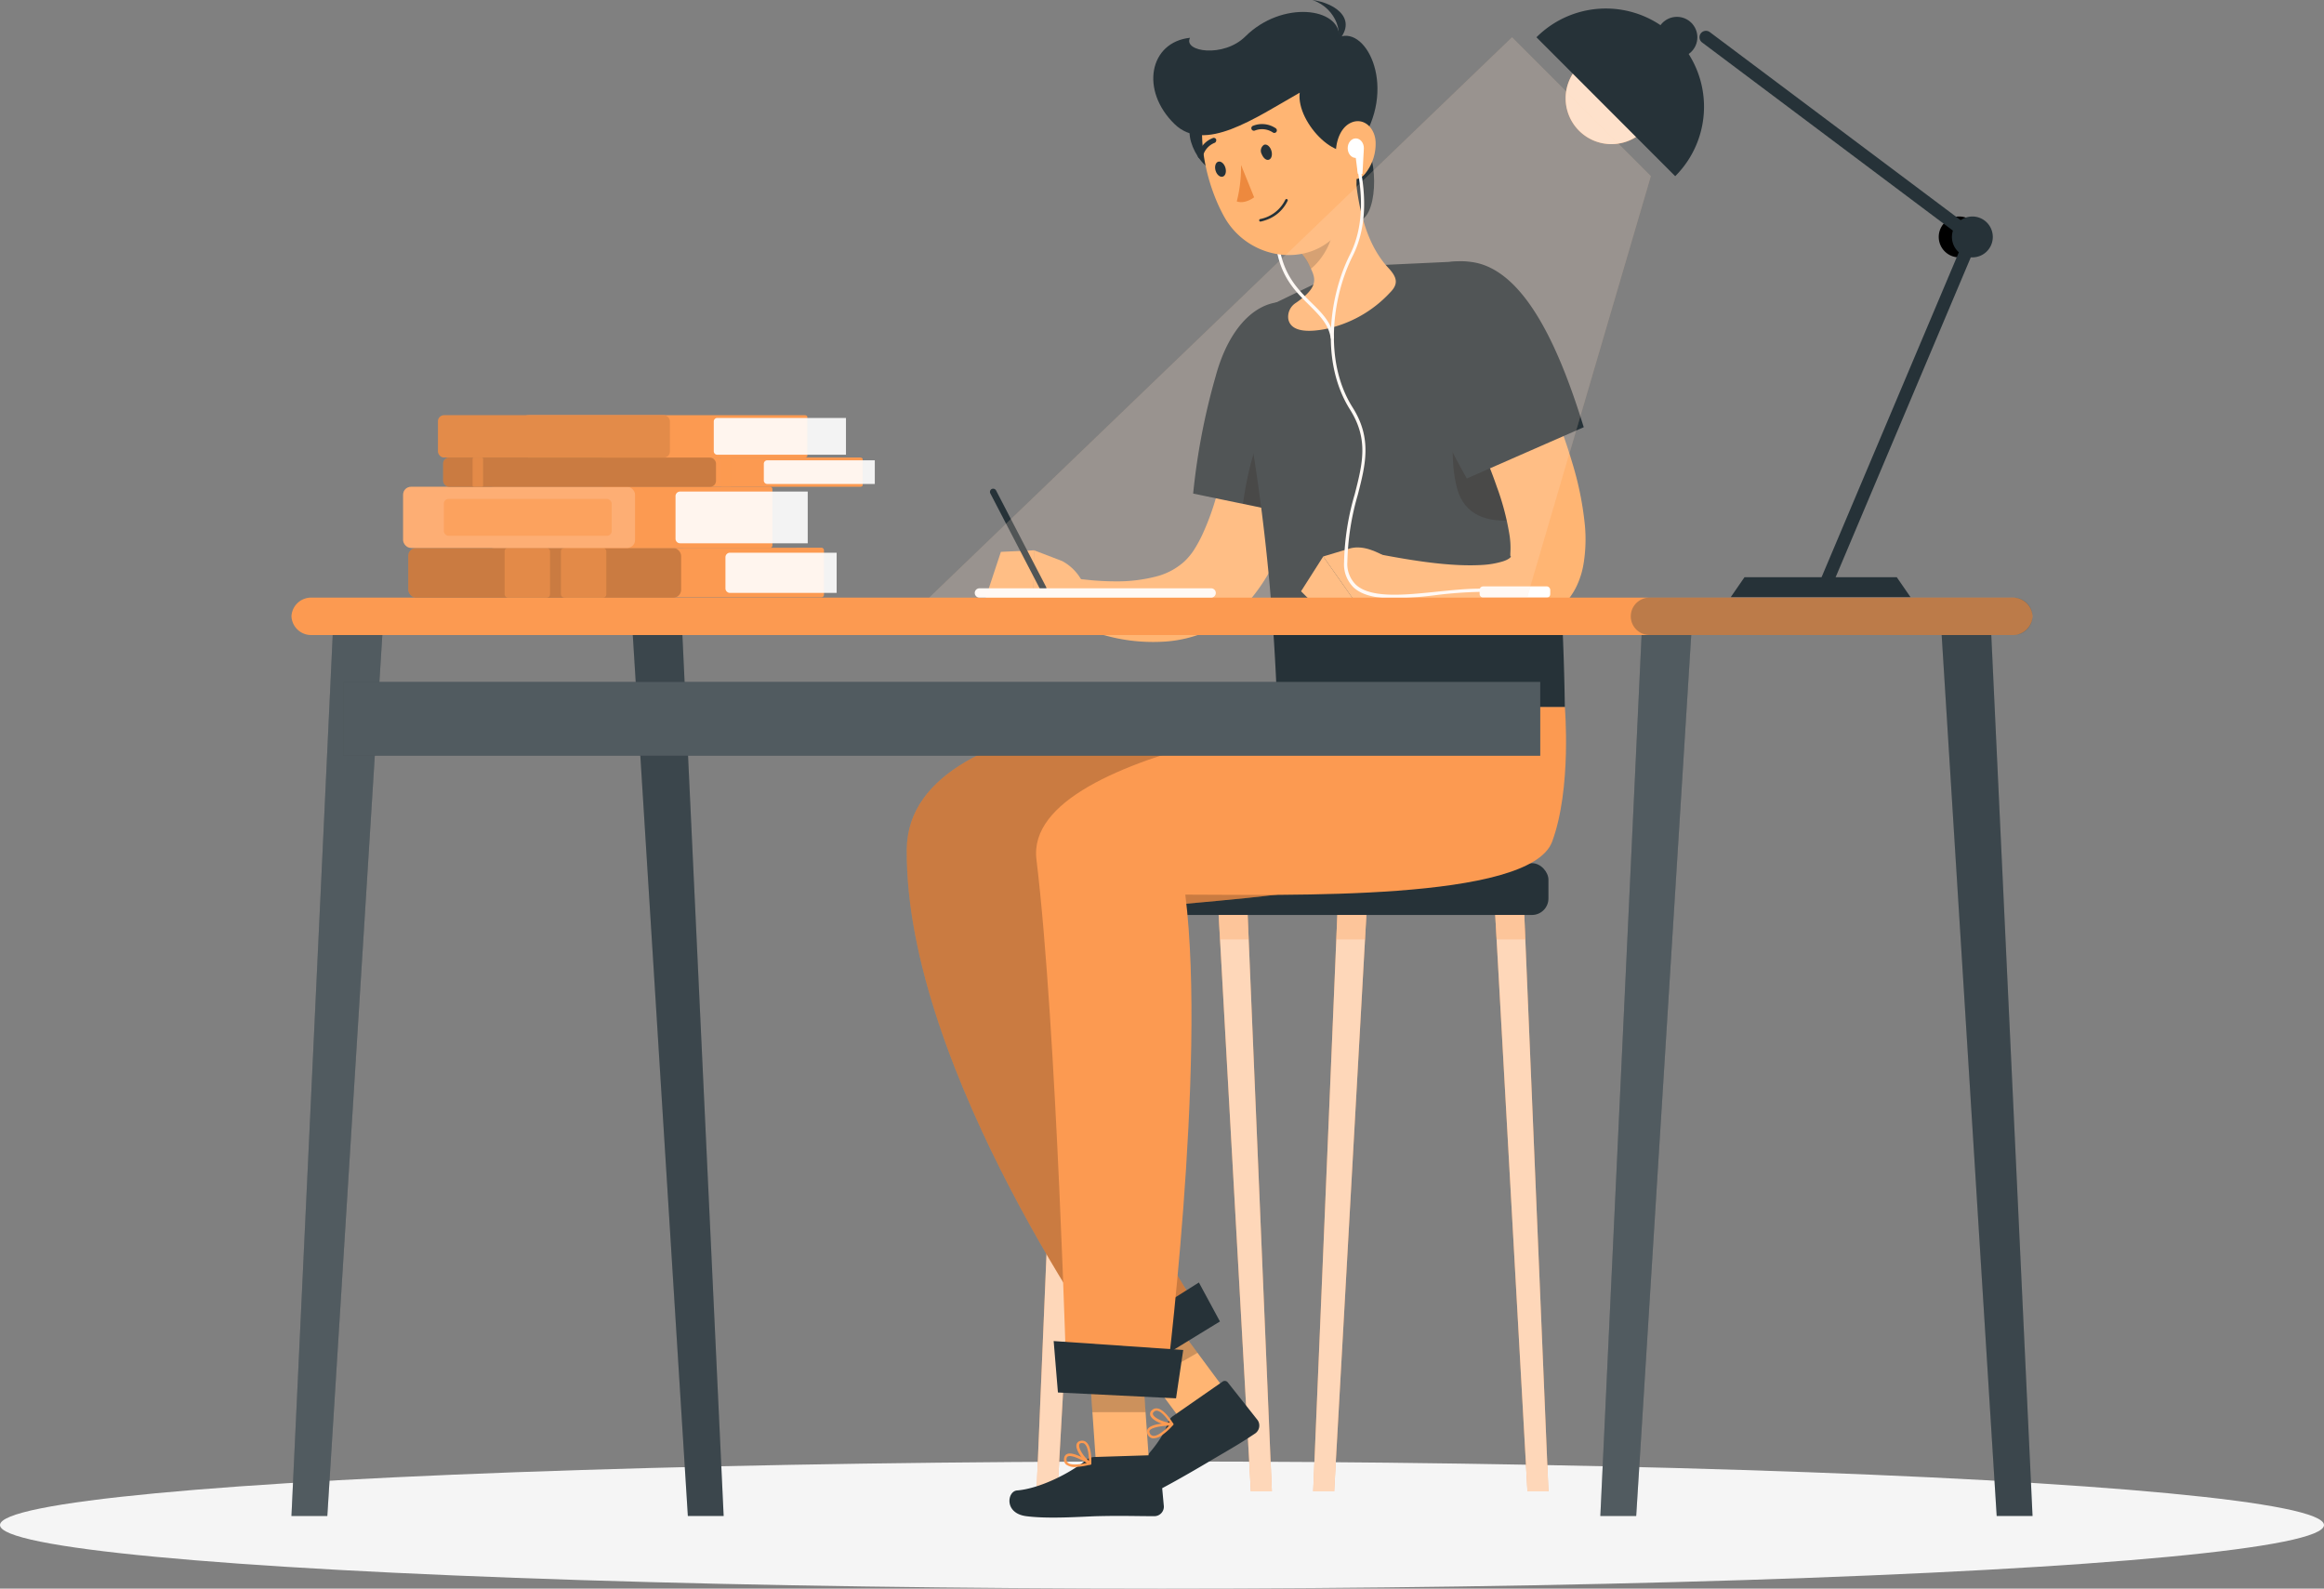 <svg xmlns="http://www.w3.org/2000/svg" width="414" height="282.94" viewBox="0 0 414 282.94">
  <rect x="0" y="0" width="414" height="282.94" fill="#808080" stroke="none"/>
  <g id="Studying-rafiki" transform="translate(-56.11 -144.62)">
    <g id="freepik--Shadow--inject-2" transform="translate(56.11 404.92)">
      <ellipse id="freepik--path--inject-2" cx="207" cy="11.32" rx="207" ry="11.32" fill="#f5f5f5"/>
    </g>
    <g id="freepik--Character--inject-2" transform="translate(217.639 144.62)">
      <rect id="Rectangle_2913" data-name="Rectangle 2913" width="91.19" height="9.22" rx="2.93" transform="translate(23.122 153.74)" fill="#263238"/>
      <path id="Path_14781" data-name="Path 14781" d="M313.76,410.24h3.74l-4.3-102.66h-5.18Z" transform="translate(-203.188 -144.62)" fill="#fc9a51"/>
      <path id="Path_14782" data-name="Path 14782" d="M313.76,410.24h3.74l-4.3-102.66h-5.18Z" transform="translate(-203.188 -144.62)" fill="#fff" opacity="0.6"/>
      <path id="Path_14783" data-name="Path 14783" d="M279.33,410.24h-3.74l4.3-102.66h5.18Z" transform="translate(-203.188 -144.62)" fill="#fc9a51"/>
      <path id="Path_14784" data-name="Path 14784" d="M279.33,410.24h-3.74l4.3-102.66h5.18Z" transform="translate(-203.188 -144.62)" fill="#fff" opacity="0.6"/>
      <path id="Path_14785" data-name="Path 14785" d="M264.49,410.24h3.74l-4.31-102.66h-5.17Z" transform="translate(-203.188 -144.62)" fill="#fc9a51"/>
      <path id="Path_14786" data-name="Path 14786" d="M264.49,410.24h3.74l-4.31-102.66h-5.17Z" transform="translate(-203.188 -144.62)" fill="#fff" opacity="0.6"/>
      <path id="Path_14787" data-name="Path 14787" d="M230.05,410.24h-3.74l4.31-102.66h5.17Z" transform="translate(-203.188 -144.62)" fill="#fc9a51"/>
      <path id="Path_14788" data-name="Path 14788" d="M230.05,410.24h-3.74l4.31-102.66h5.17Z" transform="translate(-203.188 -144.62)" fill="#fff" opacity="0.6"/>
      <g id="Group_8864" data-name="Group 8864" transform="translate(27.242 162.95)" opacity="0.3">
        <path id="Path_14789" data-name="Path 14789" d="M313.2,307.57h-5.18l.24,4.37h5.12Z" transform="translate(-230.43 -307.57)" fill="#fc9a51"/>
        <path id="Path_14790" data-name="Path 14790" d="M279.71,311.94h5.11l.25-4.37h-5.18Z" transform="translate(-230.43 -307.57)" fill="#fc9a51"/>
        <path id="Path_14791" data-name="Path 14791" d="M258.75,307.57l.24,4.37h5.12l-.19-4.37Z" transform="translate(-230.43 -307.57)" fill="#fc9a51"/>
        <path id="Path_14792" data-name="Path 14792" d="M230.43,311.94h5.13l.24-4.37h-5.18Z" transform="translate(-230.43 -307.57)" fill="#fc9a51"/>
      </g>
      <path id="Path_14793" data-name="Path 14793" d="M262.08,395.15l-8.46,4.5-13.34-18.01,8.47-4.5Z" transform="translate(-203.188 -144.62)" fill="#ffb573"/>
      <path id="Path_14794" data-name="Path 14794" d="M250.56,396.87l8.84-6.14a.68.68,0,0,1,1,.13l5.29,6.69a1.71,1.71,0,0,1-.41,2.36c-3.11,2.08-4.51,2.81-8.58,5.23-2.51,1.48-8.51,5-12.2,6.61s-5.17-2.09-3.75-3.1c3.37-2.38,7.83-7.06,8.84-10.35a2.67,2.67,0,0,1,.97-1.43Z" transform="translate(-203.188 -144.62)" fill="#263238"/>
      <path id="Path_14795" data-name="Path 14795" d="M248.76,377.15l-8.48,4.49,6.43,8.68,8.28-4.76Z" transform="translate(-203.188 -144.62)" opacity="0.2"/>
      <path id="Path_14796" data-name="Path 14796" d="M269.19,270.47s-65.74-2.05-66,25.42c-.32,39.48,37.15,91.33,37.15,91.33L255,377.47s-25.68-37.69-25.9-68.51c19.37-5.47,65-2,70.91-18.1,4.84-13.14,2.31-20.39,2.31-20.39Z" transform="translate(-203.188 -144.62)" fill="#fc9a51"/>
      <path id="Path_14797" data-name="Path 14797" d="M269.19,270.47s-65.74-2.05-66,25.42c-.32,39.48,37.15,91.33,37.15,91.33L255,377.47s-25.68-37.69-25.9-68.51c19.37-5.47,65-2,70.91-18.1,4.84-13.14,2.31-20.39,2.31-20.39Z" transform="translate(-203.188 -144.62)" opacity="0.2"/>
      <path id="Path_14798" data-name="Path 14798" d="M258.98,379.98l-17.44,10.68-5.47-5.55,19.16-12.07Z" transform="translate(-203.188 -144.62)" fill="#263238"/>
      <path id="Path_14799" data-name="Path 14799" d="M248.73,400.18a11.2,11.2,0,0,0,1.9-1.74.22.22,0,0,0-.17-.37c-.37,0-3.65,0-4.35,1.07a.85.85,0,0,0-.07.82,1.23,1.23,0,0,0,.92.83,2.62,2.62,0,0,0,1.77-.61Zm1.21-1.65c-1.21,1.26-2.28,1.93-2.9,1.82a.77.77,0,0,1-.58-.56.38.38,0,0,1,0-.4C246.86,398.83,248.63,398.58,249.94,398.53Z" transform="translate(-203.188 -144.62)" fill="#fc9a51"/>
      <path id="Path_14800" data-name="Path 14800" d="M250.59,398.48a.269.269,0,0,0,.07-.08.22.22,0,0,0,0-.22c-.06-.1-1.46-2.48-2.78-2.7a1.14,1.14,0,0,0-1,.29.85.85,0,0,0-.28,1c.42,1,2.73,1.81,3.84,1.74ZM247.3,396a.66.66,0,0,1,.51-.12c.79.13,1.75,1.38,2.25,2.14-1.09-.1-2.73-.8-3-1.45-.05-.12-.08-.29.17-.51C247.25,396.08,247.27,396.05,247.3,396Z" transform="translate(-203.188 -144.62)" fill="#fc9a51"/>
      <path id="Path_14801" data-name="Path 14801" d="M246.43,406.19l-9.5-.45-1.56-22.43,9.5.45Z" transform="translate(-203.188 -144.62)" fill="#ffb573"/>
      <path id="Path_14802" data-name="Path 14802" d="M236.71,404.12l10.75-.34a.69.69,0,0,1,.74.63l.79,8.49a1.7,1.7,0,0,1-1.63,1.76c-3.74,0-5.54-.11-10.27,0-2.91.09-8.63.52-12.62,0s-3.38-4.43-1.65-4.58c4.11-.33,9.62-3.17,12.26-5.38a2.69,2.69,0,0,1,1.63-.58Z" transform="translate(-203.188 -144.62)" fill="#263238"/>
      <path id="Path_14803" data-name="Path 14803" d="M233.37,405.89a11.714,11.714,0,0,0,2.54-.42.22.22,0,0,0,.06-.4c-.31-.2-3.08-2-4.23-1.48a.85.85,0,0,0-.5.65,1.23,1.23,0,0,0,.31,1.2,2.56,2.56,0,0,0,1.82.45Zm1.91-.72c-1.7.39-3,.38-3.42-.05a.82.82,0,0,1-.19-.79.4.4,0,0,1,.24-.32C232.53,403.74,234.15,404.49,235.28,405.17Z" transform="translate(-203.188 -144.62)" fill="#fc9a51"/>
      <path id="Path_14804" data-name="Path 14804" d="M235.86,405.48a.19.19,0,0,0,.1,0,.21.21,0,0,0,.11-.18c0-.12.14-2.88-.86-3.78a1.1,1.1,0,0,0-1-.28.85.85,0,0,0-.79.7c-.19,1,1.3,3,2.27,3.54a.27.27,0,0,0,.17,0Zm-1.43-3.84a.63.63,0,0,1,.48.18c.6.54.72,2.11.73,3-.86-.68-1.86-2.16-1.73-2.85,0-.13.09-.29.41-.34Z" transform="translate(-203.188 -144.62)" fill="#fc9a51"/>
      <path id="Path_14805" data-name="Path 14805" d="M244.88,383.76l-9.51-.45.89,12.83,9.48-.01Z" transform="translate(-203.188 -144.62)" opacity="0.2"/>
      <path id="Path_14806" data-name="Path 14806" d="M292.57,270.47s-68.78,6.5-66.28,27.21c3.62,29.86,5.4,94.22,5.4,94.22l17.53.69s7.43-58,3.59-88.63c17.8,0,61.38,1.28,65.35-9.44,3.51-9.48,2.26-24,2.26-24Z" transform="translate(-203.188 -144.62)" fill="#fc9a51"/>
      <path id="Path_14807" data-name="Path 14807" d="M251.16,393.67l-21.04-1.04-.76-9.16,23.08,1.59Z" transform="translate(-203.188 -144.62)" fill="#263238"/>
      <path id="Path_14808" data-name="Path 14808" d="M277.31,209.81c-.13,1.68-.26,3.14-.45,4.68s-.39,3-.63,4.56c-.47,3-1.07,6-1.77,9.07a71.769,71.769,0,0,1-6.59,18.22,32.69,32.69,0,0,1-3.09,4.59,20.83,20.83,0,0,1-4.54,4.22,22.69,22.69,0,0,1-11.07,3.74,32,32,0,0,1-10.29-1,40.2,40.2,0,0,1-4.66-1.5,19.259,19.259,0,0,1-2.23-1c-.73-.39-1.41-.71-2.25-1.16l2.63-6.69,1.91.24,2,.2c1.34.11,2.66.18,4,.18a27.669,27.669,0,0,0,7.21-.83,11.85,11.85,0,0,0,5.09-2.65,11.541,11.541,0,0,0,1.66-1.94,23.8,23.8,0,0,0,1.58-2.84,45.888,45.888,0,0,0,2.59-7.11c.76-2.53,1.37-5.18,1.92-7.88s1-5.43,1.45-8.18l.59-4.14c.18-1.36.38-2.82.51-4Z" transform="translate(-203.188 -144.62)" fill="#ffb573"/>
      <path id="Path_14809" data-name="Path 14809" d="M277.37,201.66c-7-6.79-15.7-2.78-19.16,10a118,118,0,0,0-4,20.87l22.27,4.6C280.53,224.94,284.57,208.62,277.37,201.66Z" transform="translate(-203.188 -144.62)" fill="#263238"/>
      <path id="Path_14810" data-name="Path 14810" d="M270.2,215.56c1.59-1.43,6.11,5,8.87,12.93-.78,3-1.67,5.89-2.58,8.6l-13.4-2.77C264.16,226.4,266.63,218.78,270.2,215.56Z" transform="translate(-203.188 -144.62)" opacity="0.3"/>
      <path id="Path_14811" data-name="Path 14811" d="M230.86,244.54l-5-1.91-.22,10.61s8.4,3.63,10.11-.54l-.6-2.65a8.59,8.59,0,0,0-4.29-5.51Z" transform="translate(-203.188 -144.62)" fill="#ffb573"/>
      <path id="Path_14812" data-name="Path 14812" d="M219.96,242.91l-2.95,8.9,8.67,1.43.22-10.61Z" transform="translate(-203.188 -144.62)" fill="#ffb573"/>
      <path id="Path_14813" data-name="Path 14813" d="M227.52,250a.56.56,0,0,1-.51-.31l-8.93-17.19a.58.58,0,0,1,.24-.78.59.59,0,0,1,.78.25l8.9,17.16a.58.58,0,0,1-.24.78A.659.659,0,0,1,227.52,250Z" transform="translate(-203.188 -144.62)" fill="#263238"/>
      <path id="Path_14814" data-name="Path 14814" d="M276.54,194.85l10.68-3,13.72-.64a9.51,9.51,0,0,1,9.5,6.56c2.61,8,5,19.52,6.77,29.49,2,11.19,3,28,3.21,43.26H269.19c-1.17-31.85-5.22-50.68-7-61.1a9.48,9.48,0,0,1,5.28-10.19Z" transform="translate(-203.188 -144.62)" fill="#263238"/>
      <path id="Path_14815" data-name="Path 14815" d="M317.21,227.22c-1.38-7.85-3.16-16.69-5.14-24-9.13-1.54-13.55,18.48-10.84,28.41s17.16,3.91,17.16,3.91C318.05,232.55,317.65,229.74,317.21,227.22Z" transform="translate(-203.188 -144.62)" opacity="0.3"/>
      <path id="Path_14816" data-name="Path 14816" d="M285.4,171c2.2,5.4.88,15.3-3.46,12.5S284.06,167.72,285.4,171Z" transform="translate(-203.188 -144.62)" fill="#263238"/>
      <path id="Path_14817" data-name="Path 14817" d="M283,174.46l-4.15,6.34-5.64,8.63a8.62,8.62,0,0,1,1.74,2.55c1,2.08,1.89,3.63-2.48,6.61a2.91,2.91,0,0,0-1.31,2.86c.26,1.35,1.6,2.66,6.31,1.83a21.65,21.65,0,0,0,11.82-6.56c1.57-1.57,1.21-2.75-.3-4.38C284.67,187.74,283.39,180.39,283,174.46Z" transform="translate(-203.188 -144.62)" fill="#ffb573"/>
      <path id="Path_14818" data-name="Path 14818" d="M274.56,187.3l3.46-6.15q.11.24.24.51A15.709,15.709,0,0,1,279,184c.63,2.73-1.49,6.63-3.82,8.49l-.27-.53a10.8,10.8,0,0,0-1.6-2.45.531.531,0,0,0-.14-.1Z" transform="translate(-203.188 -144.62)" opacity="0.2"/>
      <path id="Path_14819" data-name="Path 14819" d="M253.79,167c-1.29,2.91,3.28,11.15,8.51,7.82S256.07,161.85,253.79,167Z" transform="translate(-203.188 -144.62)" fill="#263238"/>
      <path id="Path_14820" data-name="Path 14820" d="M279,205.05a.29.29,0,0,1-.29-.24c-.38-2.47-2-4-3.83-5.86-2.32-2.27-4.95-4.85-5.81-9.9a.284.284,0,0,1,.56-.1c.84,4.87,3.4,7.38,5.65,9.59,1.85,1.81,3.59,3.52,4,6.18a.28.28,0,0,1-.24.33Z" transform="translate(-203.188 -144.62)" fill="#fff"/>
      <path id="Path_14821" data-name="Path 14821" d="M281.13,164.07c2,9.06,3.56,14.27.33,20-4.88,8.67-17.08,7.49-21.72-.85-4.18-7.5-6.67-21.06,1.1-26.91a12.87,12.87,0,0,1,20.29,7.76Z" transform="translate(-203.188 -144.62)" fill="#ffb573"/>
      <path id="Path_14822" data-name="Path 14822" d="M283.82,170.29c-3.12,4.43-11.3-3.7-10.63-9.16-8.12,4.62-16.94,10.79-22.29,5.59-6.18-6-4.49-14.6,2.75-15.37-1.28,2.5,6,3.61,9.87-.25,6.55-6.48,16.9-5.13,16.71.12C285.22,149.24,290.67,160.56,283.82,170.29Z" transform="translate(-203.188 -144.62)" fill="#263238"/>
      <path id="Path_14823" data-name="Path 14823" d="M279.27,152.69c1.93-1.44.65-6.57-3.83-8.07C279.7,145.17,284.11,148.34,279.27,152.69Z" transform="translate(-203.188 -144.62)" fill="#263238"/>
      <path id="Path_14824" data-name="Path 14824" d="M286.71,169.89a8.48,8.48,0,0,1-1.9,5.71c-1.72,2.05-4.37.42-5-2.14-.55-2.29.16-5.84,2.42-6.94S286.59,167.31,286.71,169.89Z" transform="translate(-203.188 -144.62)" fill="#ffb573"/>
      <path id="Path_14825" data-name="Path 14825" d="M268.13,171.42c.24.73.06,1.47-.42,1.64s-1-.28-1.29-1a1.246,1.246,0,0,1,.42-1.65C267.32,170.23,267.89,170.68,268.13,171.42Z" transform="translate(-203.188 -144.62)" fill="#263238"/>
      <path id="Path_14826" data-name="Path 14826" d="M259.93,174.42c.25.74.06,1.48-.42,1.65s-1.05-.28-1.29-1-.05-1.47.42-1.64S259.69,173.69,259.93,174.42Z" transform="translate(-203.188 -144.62)" fill="#263238"/>
      <path id="Path_14827" data-name="Path 14827" d="M262.74,174a24.9,24.9,0,0,1-.76,6.49c1.47.54,3.09-.73,3.09-.73Z" transform="translate(-203.188 -144.62)" fill="#ed893e"/>
      <path id="Path_14828" data-name="Path 14828" d="M267.13,183.83a6.61,6.61,0,0,0,3.91-3.45.23.23,0,0,0-.12-.3.24.24,0,0,0-.3.13,6.34,6.34,0,0,1-4.45,3.42.23.23,0,1,0,.09.45,6.847,6.847,0,0,0,.87-.25Z" transform="translate(-203.188 -144.62)" fill="#263238"/>
      <path id="Path_14829" data-name="Path 14829" d="M268.88,168.24a.41.41,0,0,0,.17-.15.46.46,0,0,0-.14-.63,4.34,4.34,0,0,0-4.07-.42.45.45,0,0,0-.22.61.46.46,0,0,0,.61.21,3.47,3.47,0,0,1,3.19.36A.43.43,0,0,0,268.88,168.24Z" transform="translate(-203.188 -144.62)" fill="#263238"/>
      <path id="Path_14830" data-name="Path 14830" d="M258.31,169.68a.47.47,0,0,0,0-.23.46.46,0,0,0-.6-.24,4.32,4.32,0,0,0-2.66,3.11.451.451,0,1,0,.89.15,3.45,3.45,0,0,1,2.12-2.42.46.46,0,0,0,.25-.37Z" transform="translate(-203.188 -144.62)" fill="#263238"/>
      <path id="Path_14831" data-name="Path 14831" d="M308.67,198c1,1.62,1.8,3.08,2.63,4.64s1.63,3.08,2.41,4.64c1.58,3.11,3,6.31,4.38,9.57a96.141,96.141,0,0,1,3.63,10.12A57.111,57.111,0,0,1,324,238.25a27,27,0,0,1-.23,6.7,14.88,14.88,0,0,1-1.32,4.21,12.69,12.69,0,0,1-3.06,3.94,13.3,13.3,0,0,1-3.86,2.34,17.591,17.591,0,0,1-3.67,1,25,25,0,0,1-6.41.17,38.444,38.444,0,0,1-5.66-.91,54.178,54.178,0,0,1-5.26-1.48,66,66,0,0,1-9.86-4.18l2.53-6.73c6.22,1.18,12.9,2.27,18.51,1.93a15.681,15.681,0,0,0,3.62-.62c1-.3,1.51-.75,1.47-.89s-.06,0-.08-.1a4.84,4.84,0,0,1,0-.62,14.719,14.719,0,0,0-.2-3.36,46,46,0,0,0-2.23-8.37c-1-2.9-2.21-5.83-3.52-8.73s-2.72-5.81-4.15-8.71q-1.08-2.18-2.23-4.31l-2.26-4.19Z" transform="translate(-203.188 -144.62)" fill="#ffb573"/>
      <path id="Path_14832" data-name="Path 14832" d="M304,191.31c-9.66-1.47-14.41,6.82-9.86,19.2a117.338,117.338,0,0,0,8.82,19.33l20.83-9.13C320,208.46,313.88,192.82,304,191.31Z" transform="translate(-203.188 -144.62)" fill="#263238"/>
      <path id="Path_14833" data-name="Path 14833" d="M281.84,242.39l-4.46,1.34,6.33,9s9.38-3.36,7.46-7.44l-2.36-1.34C286.79,242.78,284.23,241.57,281.84,242.39Z" transform="translate(-203.188 -144.62)" fill="#ffb573"/>
      <path id="Path_14834" data-name="Path 14834" d="M273.43,249.93l4.47,4.46,5.81-1.67-6.33-8.99Z" transform="translate(-203.188 -144.62)" fill="#ffb573"/>
      <ellipse id="Ellipse_525" data-name="Ellipse 525" cx="1.44" cy="1.74" rx="1.44" ry="1.74" transform="translate(78.552 24.65)" fill="#fff"/>
      <path id="Path_14835" data-name="Path 14835" d="M284.37,175.61l-.83-.03-.51-4.01,1.58-.35Z" transform="translate(-203.188 -144.62)" fill="#fff"/>
      <path id="Path_14836" data-name="Path 14836" d="M290.11,251.2c-3,0-5.66-.45-7.27-1.91a5.75,5.75,0,0,1-1.75-4.5A46.281,46.281,0,0,1,283,232.62c1.39-5.45,2.49-9.75-.85-15.06-5.32-8.43-3.73-20.22,0-27.61C285,184.3,284,178,283.64,175.68c-.05-.3-.09-.54-.11-.7a.28.28,0,0,1,.26-.31.29.29,0,0,1,.32.25c0,.15.05.38.09.67.38,2.41,1.37,8.8-1.57,14.62-3.65,7.25-5.21,18.8,0,27,3.47,5.51,2.29,10.14.92,15.5a45.9,45.9,0,0,0-1.87,12,5.18,5.18,0,0,0,1.55,4.08c2.7,2.43,8.66,1.81,14.42,1.21,2.58-.26,5.25-.54,7.6-.54a.29.29,0,1,1,0,.58,75.12,75.12,0,0,0-7.54.54,75.657,75.657,0,0,1-7.6.62Z" transform="translate(-203.188 -144.62)" fill="#fff"/>
      <rect id="Rectangle_2914" data-name="Rectangle 2914" width="12.58" height="2" rx="0.6" transform="translate(102.052 104.44)" fill="#fff"/>
    </g>
    <g id="freepik--Desk--inject-2" transform="translate(108.03 146.136)">
      <path id="Path_14837" data-name="Path 14837" d="M414.552,257.72H111.668a3.5,3.5,0,0,1-3.638-3.33h0a3.5,3.5,0,0,1,3.637-3.33H414.552a3.5,3.5,0,0,1,3.638,3.33h0a3.5,3.5,0,0,1-3.638,3.33Z" transform="translate(-108.03 -146.136)" fill="#fc9a51"/>
      <path id="Path_14838" data-name="Path 14838" d="M388.64,257.72H323.73a3.34,3.34,0,0,1-3.33-3.33h0a3.34,3.34,0,0,1,3.33-3.33h64.91a3.34,3.34,0,0,1,3.33,3.33h0a3.34,3.34,0,0,1-3.33,3.33Z" transform="translate(-81.81 -146.136)" fill="#263238" opacity="0.3"/>
      <path id="Path_14839" data-name="Path 14839" d="M385.58,414.62h6.39l-7.35-156.9h-8.84Z" transform="translate(-81.81 -146.136)" fill="#263238"/>
      <path id="Path_14840" data-name="Path 14840" d="M385.58,414.62h6.39l-7.35-156.9h-8.84Z" transform="translate(-81.81 -146.136)" fill="#fff" opacity="0.1"/>
      <path id="Path_14841" data-name="Path 14841" d="M326.79,414.62H320.4l7.35-156.9h8.84Z" transform="translate(-87.233 -146.136)" fill="#263238"/>
      <path id="Path_14842" data-name="Path 14842" d="M326.79,414.62H320.4l7.35-156.9h8.84Z" transform="translate(-87.233 -146.136)" fill="#fff" opacity="0.2"/>
      <path id="Path_14843" data-name="Path 14843" d="M173.22,414.62h6.38l-7.35-156.9h-8.84Z" transform="translate(-102.607 -146.136)" fill="#263238"/>
      <path id="Path_14844" data-name="Path 14844" d="M173.22,414.62h6.38l-7.35-156.9h-8.84Z" transform="translate(-102.607 -146.136)" fill="#fff" opacity="0.1"/>
      <path id="Path_14845" data-name="Path 14845" d="M114.42,414.62h-6.39l7.35-156.9h8.84Z" transform="translate(-108.03 -146.136)" fill="#263238"/>
      <path id="Path_14846" data-name="Path 14846" d="M114.42,414.62h-6.39l7.35-156.9h8.84Z" transform="translate(-108.03 -146.136)" fill="#fff" opacity="0.2"/>
      <rect id="Rectangle_2915" data-name="Rectangle 2915" width="213.25" height="13.15" transform="translate(9.21 119.934)" fill="#263238"/>
      <rect id="Rectangle_2916" data-name="Rectangle 2916" width="213.25" height="13.15" transform="translate(9.21 119.934)" fill="#fff" opacity="0.2"/>
      <path id="Path_14847" data-name="Path 14847" d="M152.33,242.22a1.4,1.4,0,0,0-1.4,1.39v6a1.4,1.4,0,0,0,1.4,1.4h45.35a.46.46,0,0,0,.46-.45v-7.94a.46.46,0,0,0-.46-.45Z" transform="translate(-103.278 -146.136)" fill="#fc9a51"/>
      <path id="Path_14848" data-name="Path 14848" d="M179.17,243.06h19v7.16h-19a.81.81,0,0,1-.81-.81v-5.55A.81.81,0,0,1,179.17,243.06Z" transform="translate(-101.048 -146.136)" fill="#fff" opacity="0.9"/>
      <rect id="Rectangle_2917" data-name="Rectangle 2917" width="48.61" height="8.85" rx="1.4" transform="translate(20.81 96.084)" fill="#fc9a51"/>
      <rect id="Rectangle_2918" data-name="Rectangle 2918" width="48.61" height="8.85" rx="1.4" transform="translate(20.81 96.084)" opacity="0.2"/>
      <rect id="Rectangle_2919" data-name="Rectangle 2919" width="8.09" height="8.85" rx="0.57" transform="translate(37.97 96.084)" fill="#fc9a51" opacity="0.5"/>
      <rect id="Rectangle_2920" data-name="Rectangle 2920" width="8.08" height="8.85" rx="0.57" transform="translate(48.01 96.084)" fill="#fc9a51" opacity="0.5"/>
      <path id="Path_14849" data-name="Path 14849" d="M144.13,231.32a1.4,1.4,0,0,0-1.4,1.4v8.1a1.4,1.4,0,0,0,1.4,1.4h49.13a.46.46,0,0,0,.45-.46v-10a.46.46,0,0,0-.45-.46Z" transform="translate(-108.03 -146.136)" fill="#fc9a51"/>
      <path id="Path_14850" data-name="Path 14850" d="M171,232.17h22.74v9.21H171a.81.81,0,0,1-.81-.81V233a.81.81,0,0,1,.81-.83Z" transform="translate(-101.771 -146.136)" fill="#fff" opacity="0.9"/>
      <rect id="Rectangle_2921" data-name="Rectangle 2921" width="41.32" height="10.89" rx="1.4" transform="translate(19.89 85.184)" fill="#fc9a51"/>
      <rect id="Rectangle_2922" data-name="Rectangle 2922" width="41.32" height="10.89" rx="1.4" transform="translate(19.89 85.184)" fill="#fff" opacity="0.2"/>
      <rect id="Rectangle_2923" data-name="Rectangle 2923" width="29.91" height="6.57" rx="0.85" transform="translate(27.14 87.344)" fill="#fc9a51" opacity="0.6"/>
      <path id="Path_14851" data-name="Path 14851" d="M158.54,226.11c-.77,0-1.4.37-1.4.82v3.57c0,.45.63.82,1.4.82H203.9c.25,0,.45-.12.45-.26v-4.68c0-.15-.2-.27-.45-.27Z" transform="translate(-102.591 -146.136)" fill="#fc9a51"/>
      <path id="Path_14852" data-name="Path 14852" d="M185.2,226.6h19.15v4.22H185.2a.62.62,0,0,1-.62-.62v-3a.62.62,0,0,1,.62-.6Z" transform="translate(-100.432 -146.136)" fill="#fff" opacity="0.9"/>
      <rect id="Rectangle_2924" data-name="Rectangle 2924" width="48.61" height="5.22" rx="1.07" transform="translate(27.02 79.974)" fill="#fc9a51"/>
      <rect id="Rectangle_2925" data-name="Rectangle 2925" width="48.61" height="5.22" rx="1.07" transform="translate(27.02 79.974)" opacity="0.2"/>
      <rect id="Rectangle_2926" data-name="Rectangle 2926" width="1.87" height="5.22" rx="0.21" transform="translate(32.27 79.974)" fill="#fc9a51" opacity="0.5"/>
      <rect id="Rectangle_2927" data-name="Rectangle 2927" width="1.84" height="5.22" rx="0.21" transform="translate(76.528 79.974)" fill="#fc9a51" opacity="0.5"/>
      <path id="Path_14853" data-name="Path 14853" d="M150.34,218.57c-.77,0-1.4.37-1.4.82v5.89c0,.46.63.83,1.4.83h49.13c.25,0,.46-.12.46-.27v-7c0-.15-.21-.27-.46-.27Z" transform="translate(-108.03 -146.136)" fill="#fc9a51"/>
      <path id="Path_14854" data-name="Path 14854" d="M177,219.06h22.93v6.55H177a.62.62,0,0,1-.62-.62v-5.31a.62.62,0,0,1,.62-.62Z" transform="translate(-101.147 -146.136)" fill="#fff" opacity="0.9"/>
      <rect id="Rectangle_2928" data-name="Rectangle 2928" width="41.32" height="7.54" rx="1.07" transform="translate(26.1 72.434)" fill="#fc9a51"/>
      <rect id="Rectangle_2929" data-name="Rectangle 2929" width="41.32" height="7.54" rx="1.07" transform="translate(26.1 72.434)" opacity="0.1"/>
      <path id="Path_14855" data-name="Path 14855" d="M259.92,249.4H218.65a.84.84,0,0,0-.84.83h0a.84.84,0,0,0,.84.83h41.27a.83.83,0,0,0,.83-.83h0A.83.83,0,0,0,259.92,249.4Z" transform="translate(-96.086 -146.136)" fill="#fff"/>
      <path id="Path_14856" data-name="Path 14856" d="M340.66,247.42h27.12l2.45,3.55H338.21Z" transform="translate(-81.81 -146.136)" fill="#263238"/>
      <path id="Path_14857" data-name="Path 14857" d="M382.54,186.83a3.64,3.64,0,1,1-1.066-2.584,3.65,3.65,0,0,1,1.066,2.584Z" transform="translate(-81.81 -146.136)"/>
      <path id="Path_14858" data-name="Path 14858" d="M355.12,249.82a1.16,1.16,0,0,1-1.07-1.6l26.13-61.84a1.16,1.16,0,0,1,2.13.9l-26.13,61.83a1.16,1.16,0,0,1-1.06.71Z" transform="translate(-81.81 -146.136)" fill="#263238"/>
      <path id="Path_14859" data-name="Path 14859" d="M381.24,188a1.19,1.19,0,0,1-.69-.23L333.1,152.18a1.15,1.15,0,0,1,1.38-1.84l47.46,35.57a1.16,1.16,0,0,1-.7,2.08Z" transform="translate(-81.81 -146.136)" fill="#263238"/>
      <path id="Path_14860" data-name="Path 14860" d="M384.89,186.83a3.64,3.64,0,1,1-1.066-2.584,3.65,3.65,0,0,1,1.066,2.584Z" transform="translate(-81.81 -146.136)" fill="#263238"/>
      <circle id="Ellipse_526" data-name="Ellipse 526" cx="3.64" cy="3.64" r="3.64" transform="translate(243.171 1.484)" fill="#263238"/>
      <path id="Path_14861" data-name="Path 14861" d="M328.69,167.9a8.16,8.16,0,1,1,0-11.54,8.16,8.16,0,0,1,0,11.54Z" transform="translate(-87.776 -146.136)" fill="#fc9a51"/>
      <path id="Path_14862" data-name="Path 14862" d="M328.69,167.9a8.16,8.16,0,1,1,0-11.54,8.16,8.16,0,0,1,0,11.54Z" transform="translate(-87.776 -146.136)" fill="#fff" opacity="0.7"/>
      <path id="Path_14863" data-name="Path 14863" d="M333.79,151.26a17.47,17.47,0,0,0-24.72,0L333.79,176a17.48,17.48,0,0,0,0-24.74Z" transform="translate(-87.284 -146.136)" fill="#263238"/>
      <g id="Group_8865" data-name="Group 8865" transform="translate(113.613 5.124)" opacity="0.2">
        <path id="Path_14864" data-name="Path 14864" d="M309.06,151.26l-103.82,99.8H311.75l22.04-75.07Z" transform="translate(-205.24 -151.26)" fill="#fc9a51"/>
        <path id="Path_14865" data-name="Path 14865" d="M309.06,151.26l-103.82,99.8H311.75l22.04-75.07Z" transform="translate(-205.24 -151.26)" fill="#fff" opacity="0.7"/>
      </g>
    </g>
  </g>
</svg>
